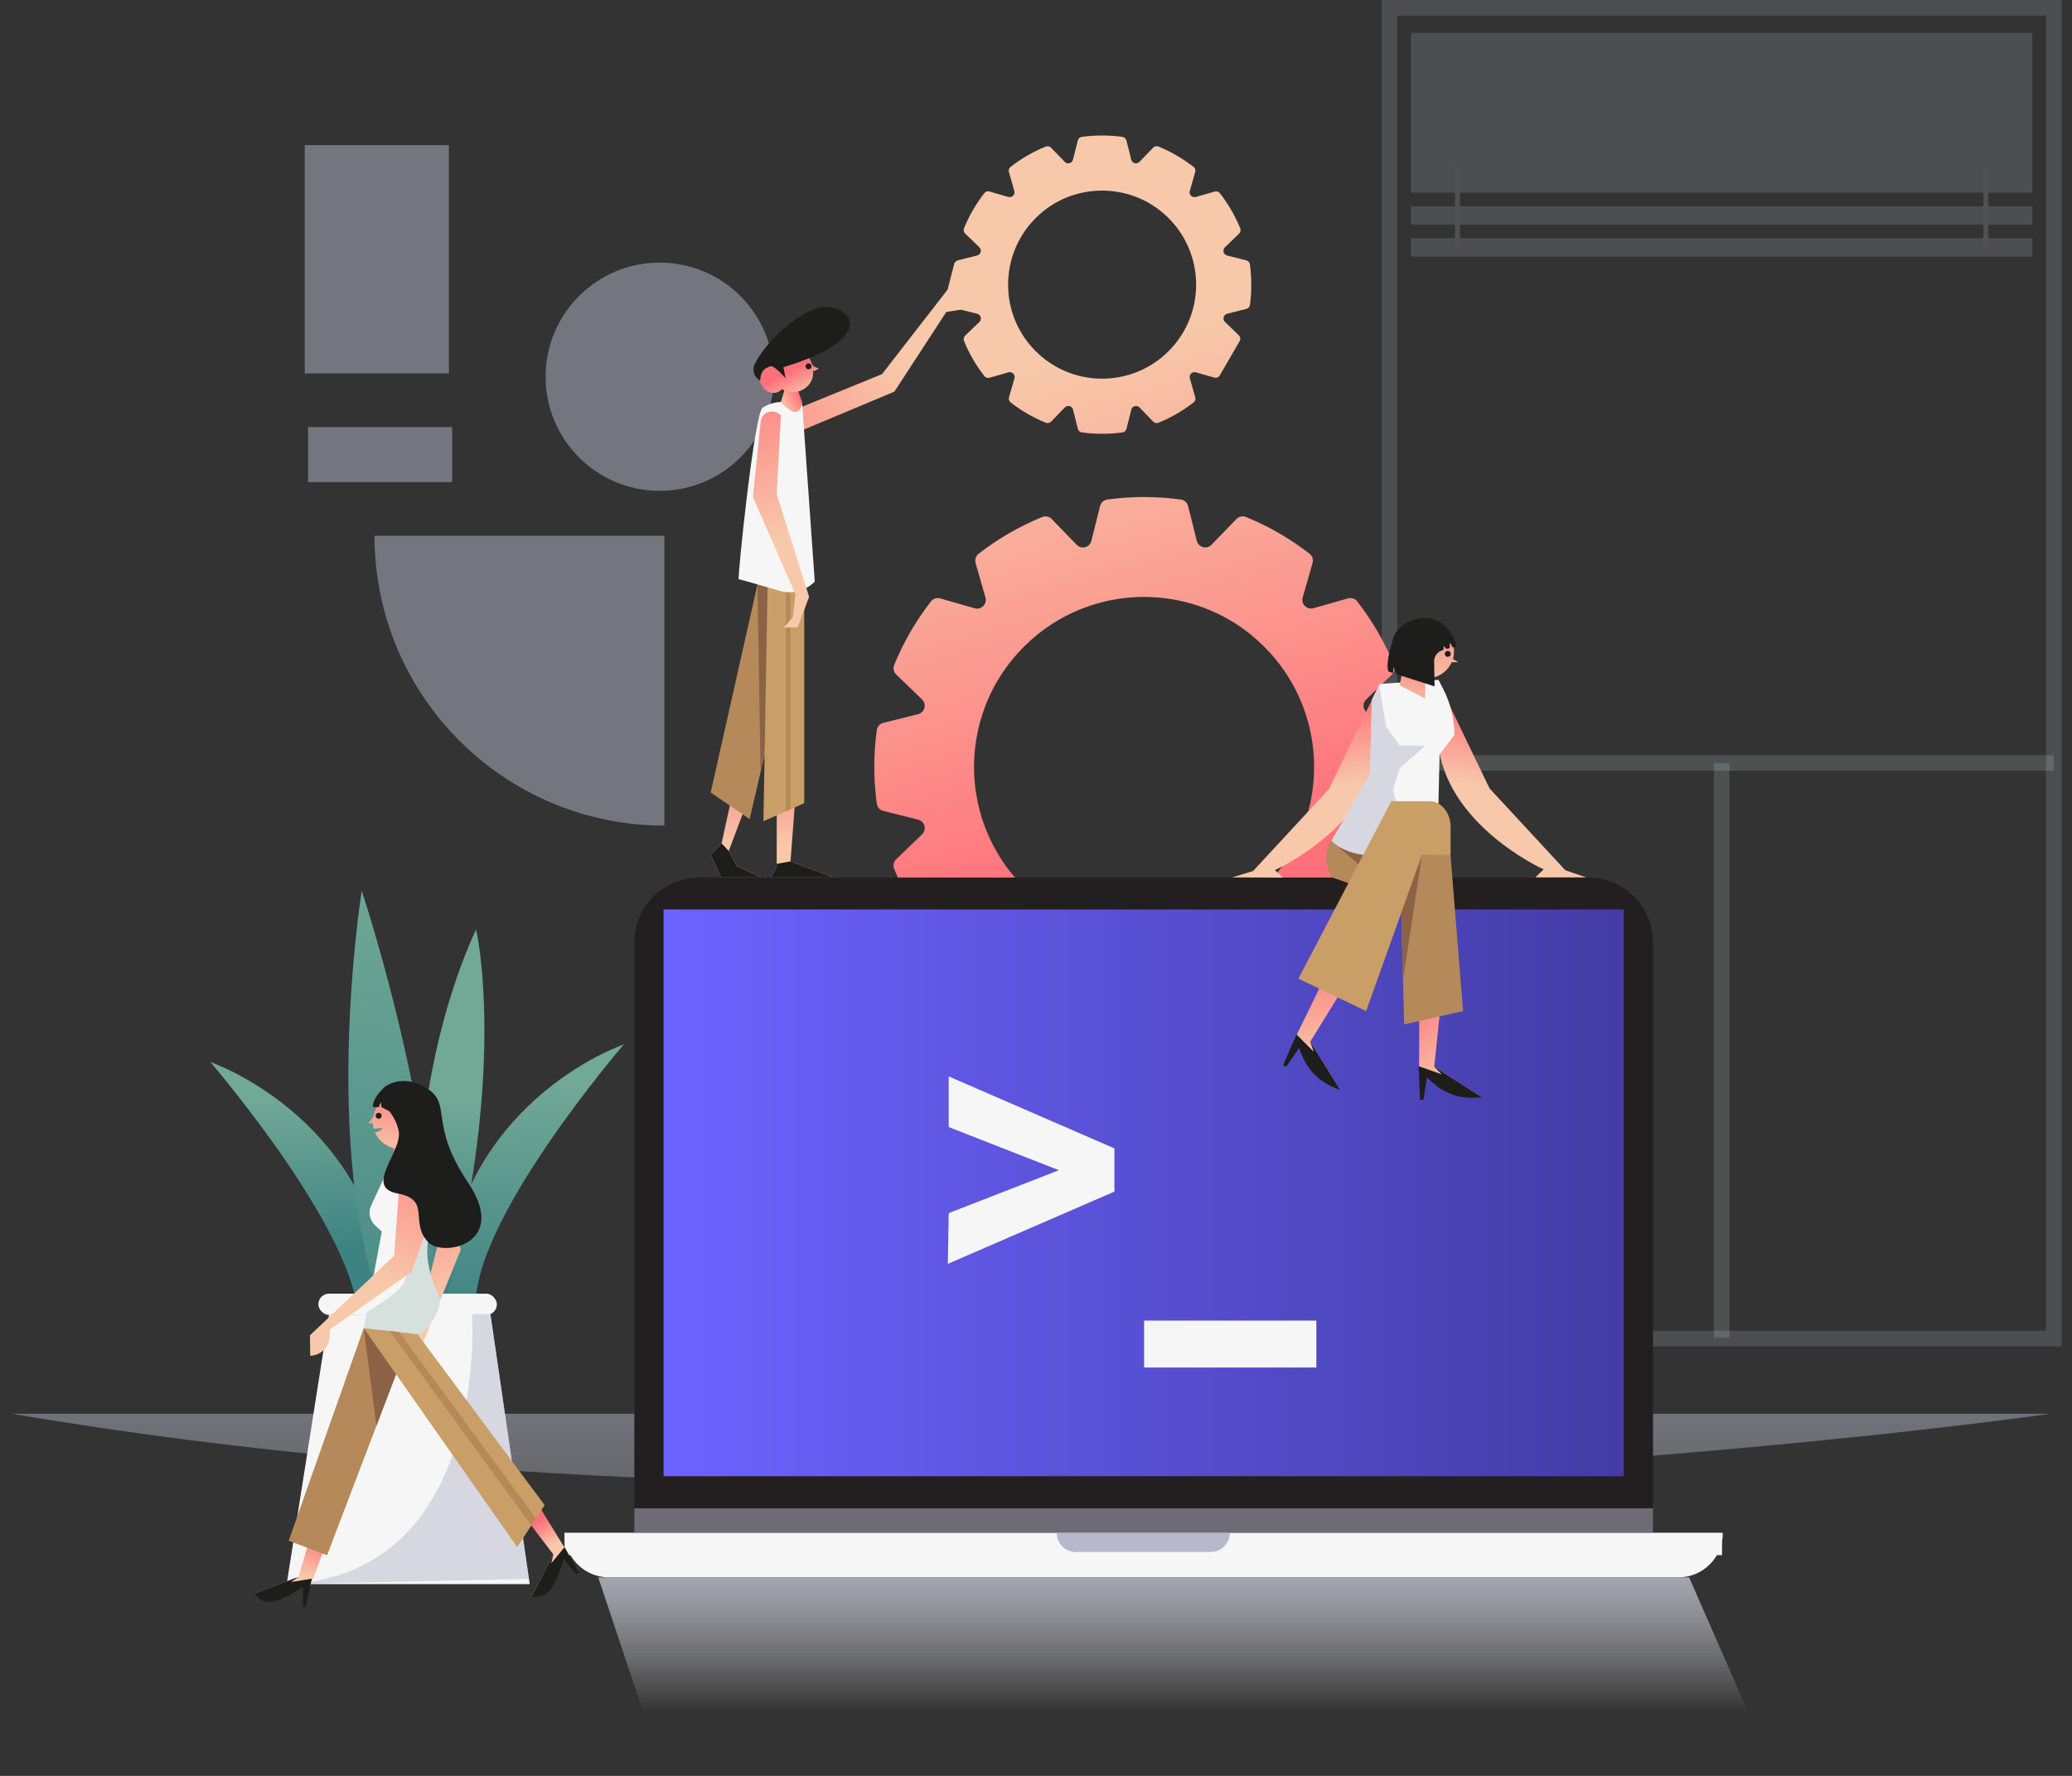 <?xml version="1.0" encoding="UTF-8"?>
<svg width="700px" height="600px" viewBox="0 0 700 600" version="1.1" xmlns="http://www.w3.org/2000/svg" xmlns:xlink="http://www.w3.org/1999/xlink">
    <rect x="0" y="0" width="700" height="600" fill="#333333" stroke="none"/>
    <!-- Generator: Sketch 55.2 (78181) - https://sketchapp.com -->
    <title>Artboard</title>
    <desc>Created with Sketch.</desc>
    <defs>
        <linearGradient x1="50%" y1="163.261%" x2="50%" y2="-18.941%" id="linearGradient-1">
            <stop stop-color="#FFFFFF" stop-opacity="0" offset="0%"></stop>
            <stop stop-color="#B6B8CC" offset="100%"></stop>
        </linearGradient>
        <linearGradient x1="29.685%" y1="-25.095%" x2="54.976%" y2="68.401%" id="linearGradient-2">
            <stop stop-color="#F7C9AA" offset="0%"></stop>
            <stop stop-color="#FF717A" offset="100%"></stop>
        </linearGradient>
        <linearGradient x1="54.954%" y1="68.324%" x2="100.711%" y2="237.467%" id="linearGradient-3">
            <stop stop-color="#F7C9AA" offset="0%"></stop>
            <stop stop-color="#FF717A" offset="100%"></stop>
        </linearGradient>
        <linearGradient x1="0%" y1="50.001%" x2="100.001%" y2="50.001%" id="linearGradient-4">
            <stop stop-color="#6C63FF" offset="0%"></stop>
            <stop stop-color="#433CA5" offset="100%"></stop>
        </linearGradient>
        <linearGradient x1="51.173%" y1="13.527%" x2="48.073%" y2="105.957%" id="linearGradient-5">
            <stop stop-color="#71A896" offset="0%"></stop>
            <stop stop-color="#3E8383" offset="100%"></stop>
        </linearGradient>
        <linearGradient x1="50.091%" y1="44.181%" x2="49.244%" y2="88.643%" id="linearGradient-6">
            <stop stop-color="#71A896" offset="0%"></stop>
            <stop stop-color="#3E8383" offset="100%"></stop>
        </linearGradient>
        <linearGradient x1="48.433%" y1="13.281%" x2="51.019%" y2="70.862%" id="linearGradient-7">
            <stop stop-color="#71A896" offset="0%"></stop>
            <stop stop-color="#3E8383" offset="100%"></stop>
        </linearGradient>
        <linearGradient x1="52.84%" y1="-7.758%" x2="46.631%" y2="127.736%" id="linearGradient-8">
            <stop stop-color="#71A896" offset="0%"></stop>
            <stop stop-color="#3E8383" offset="100%"></stop>
        </linearGradient>
        <linearGradient x1="49.913%" y1="55.152%" x2="53.926%" y2="9.836%" id="linearGradient-9">
            <stop stop-color="#F7C9AA" offset="0%"></stop>
            <stop stop-color="#FF717A" offset="100%"></stop>
        </linearGradient>
        <linearGradient x1="50.096%" y1="55.153%" x2="46.076%" y2="9.843%" id="linearGradient-10">
            <stop stop-color="#F7C9AA" offset="0%"></stop>
            <stop stop-color="#FF717A" offset="100%"></stop>
        </linearGradient>
        <linearGradient x1="48.681%" y1="78.493%" x2="42.019%" y2="-22.602%" id="linearGradient-11">
            <stop stop-color="#F7C9AA" offset="0%"></stop>
            <stop stop-color="#FF717A" offset="100%"></stop>
        </linearGradient>
        <linearGradient x1="54.755%" y1="84.659%" x2="15.226%" y2="-13.332%" id="linearGradient-12">
            <stop stop-color="#F7C9AA" offset="0%"></stop>
            <stop stop-color="#FF717A" offset="100%"></stop>
        </linearGradient>
        <linearGradient x1="44.325%" y1="130.553%" x2="60.223%" y2="-8.541%" id="linearGradient-13">
            <stop stop-color="#F7C9AA" offset="0%"></stop>
            <stop stop-color="#FF717A" offset="100%"></stop>
        </linearGradient>
        <linearGradient x1="49.292%" y1="109.041%" x2="50.872%" y2="-34.986%" id="linearGradient-14">
            <stop stop-color="#F7C9AA" offset="0%"></stop>
            <stop stop-color="#FF717A" offset="100%"></stop>
        </linearGradient>
        <linearGradient x1="50.134%" y1="69.868%" x2="40.669%" y2="-19.944%" id="linearGradient-15">
            <stop stop-color="#F7C9AA" offset="0%"></stop>
            <stop stop-color="#FF717A" offset="100%"></stop>
        </linearGradient>
        <linearGradient x1="42.251%" y1="73.122%" x2="57.111%" y2="15.894%" id="linearGradient-16">
            <stop stop-color="#F7C9AA" offset="0%"></stop>
            <stop stop-color="#FF717A" offset="100%"></stop>
        </linearGradient>
        <linearGradient x1="42.146%" y1="58.776%" x2="33.713%" y2="31.712%" id="linearGradient-17">
            <stop stop-color="#F7C9AA" offset="0%"></stop>
            <stop stop-color="#FF717A" offset="100%"></stop>
        </linearGradient>
        <linearGradient x1="48.508%" y1="61.574%" x2="67.554%" y2="-40.438%" id="linearGradient-18">
            <stop stop-color="#F7C9AA" offset="0%"></stop>
            <stop stop-color="#FF717A" offset="100%"></stop>
        </linearGradient>
        <linearGradient x1="166.482%" y1="65.239%" x2="71.625%" y2="28.371%" id="linearGradient-19">
            <stop stop-color="#F7C9AA" offset="0%"></stop>
            <stop stop-color="#FF717A" offset="100%"></stop>
        </linearGradient>
        <linearGradient x1="50.732%" y1="107.879%" x2="49.149%" y2="-34.425%" id="linearGradient-20">
            <stop stop-color="#F7C9AA" offset="0%"></stop>
            <stop stop-color="#FF717A" offset="100%"></stop>
        </linearGradient>
        <linearGradient x1="50%" y1="67.969%" x2="50%" y2="-20.724%" id="linearGradient-21">
            <stop stop-color="#FFFFFF" stop-opacity="0" offset="0%"></stop>
            <stop stop-color="#B6B8CC" offset="100%"></stop>
        </linearGradient>
        <linearGradient x1="61.603%" y1="46.887%" x2="-55.857%" y2="110.466%" id="linearGradient-22">
            <stop stop-color="#F7C9AA" offset="0%"></stop>
            <stop stop-color="#FF717A" offset="100%"></stop>
        </linearGradient>
        <linearGradient x1="49.927%" y1="71.686%" x2="49.46%" y2="-42.507%" id="linearGradient-23">
            <stop stop-color="#F7C9AA" offset="0%"></stop>
            <stop stop-color="#FF717A" offset="100%"></stop>
        </linearGradient>
        <linearGradient x1="49.789%" y1="65.625%" x2="48.977%" y2="-70.397%" id="linearGradient-24">
            <stop stop-color="#F7C9AA" offset="0%"></stop>
            <stop stop-color="#FF717A" offset="100%"></stop>
        </linearGradient>
        <linearGradient x1="31.652%" y1="79.239%" x2="68.24%" y2="27.896%" id="linearGradient-25">
            <stop stop-color="#F7C9AA" offset="0%"></stop>
            <stop stop-color="#FF717A" offset="100%"></stop>
        </linearGradient>
        <linearGradient x1="50.721%" y1="58.578%" x2="44.228%" y2="-31.281%" id="linearGradient-26">
            <stop stop-color="#F7C9AA" offset="0%"></stop>
            <stop stop-color="#FF717A" offset="100%"></stop>
        </linearGradient>
        <linearGradient x1="68.651%" y1="108.08%" x2="40.454%" y2="62.804%" id="linearGradient-27">
            <stop stop-color="#F7C9AA" offset="0%"></stop>
            <stop stop-color="#FF717A" offset="100%"></stop>
        </linearGradient>
    </defs>
    <g id="Artboard" stroke="none" stroke-width="1" fill="none" fill-rule="evenodd">
        <g id="Asset-1" transform="translate(4, 0)" fill-rule="nonzero">
            <path d="M0,477.651 L688.711,477.651 C688.711,477.651 315.827,531.422 0,477.651 Z" id="Path" fill="url(#linearGradient-1)" opacity="0.5"></path>
            <g id="Group" opacity="0.2" transform="translate(462.483, 0)" fill="#B6B8CC">
                <path d="M230.014,454.883 L0.315,454.883 L0.315,0 L230.014,0 L230.014,454.883 Z M5.574,449.628 L224.759,449.628 L224.759,5.255 L5.566,5.255 L5.574,449.628 Z" id="Shape"></path>
            </g>
            <g id="Group" opacity="0.2" transform="translate(472.306, 11.05)">
                <rect id="Rectangle" fill="#B6B8CC" x="0.385" y="0.065" width="209.902" height="53.988"></rect>
                <rect id="Rectangle" fill="#B6B8CC" x="0.385" y="69.479" width="209.902" height="6.184"></rect>
                <rect id="Rectangle" fill="#B6B8CC" x="0.385" y="58.674" width="209.902" height="6.184"></rect>
                <rect id="Rectangle" fill="#B6CCC6" x="193.748" y="44.476" width="1.686" height="28.392"></rect>
                <rect id="Rectangle" fill="#B6CCC6" x="15.237" y="44.476" width="1.686" height="28.392"></rect>
            </g>
            <g id="Group" opacity="0.2" transform="translate(465.348, 254.98)" fill="#B6CCC6">
                <rect id="Rectangle" x="0.078" y="0.168" width="224.439" height="5.255"></rect>
            </g>
            <g id="Group" opacity="0.2" transform="translate(574.625, 257.435)" fill="#B6CCC6">
                <rect id="Rectangle" x="0.393" y="0.34" width="5.255" height="194.104"></rect>
            </g>
            <path d="M473.668,259.101 C473.668,254.943 473.386,250.791 472.825,246.671 C472.664,245.479 471.792,244.505 470.623,244.216 L458.873,241.277 C457.839,241.016 457.028,240.216 456.752,239.186 C456.477,238.156 456.781,237.058 457.547,236.317 L466.261,227.889 C467.126,227.059 467.401,225.787 466.956,224.673 C463.811,216.97 459.623,209.736 454.51,203.173 C453.769,202.234 452.533,201.837 451.383,202.171 L439.735,205.494 C438.71,205.788 437.605,205.503 436.851,204.748 C436.096,203.994 435.811,202.889 436.105,201.864 L439.428,190.22 C439.763,189.07 439.366,187.833 438.426,187.093 C431.859,181.989 424.626,177.807 416.926,174.663 C415.813,174.215 414.54,174.489 413.709,175.355 L405.286,184.06 C404.544,184.826 403.445,185.129 402.415,184.853 C401.385,184.577 400.586,183.764 400.326,182.73 L397.383,170.98 C397.097,169.809 396.122,168.933 394.928,168.774 C386.685,167.649 378.327,167.649 370.085,168.774 C368.899,168.943 367.935,169.816 367.649,170.98 L364.711,182.73 C364.456,183.766 363.659,184.583 362.63,184.863 C361.6,185.144 360.5,184.844 359.754,184.08 L351.323,175.371 C350.493,174.511 349.226,174.236 348.115,174.675 C340.406,177.81 333.167,181.994 326.603,187.109 C325.664,187.853 325.268,189.09 325.6,190.24 L328.928,201.884 C329.222,202.91 328.937,204.014 328.182,204.769 C327.428,205.523 326.323,205.809 325.297,205.514 L313.653,202.183 C312.505,201.849 311.269,202.244 310.527,203.181 C305.418,209.742 301.231,216.972 298.085,224.668 C297.637,225.782 297.912,227.056 298.78,227.885 L307.506,236.325 C308.274,237.066 308.58,238.166 308.304,239.197 C308.029,240.229 307.216,241.03 306.18,241.289 L294.417,244.228 C293.248,244.516 292.373,245.49 292.211,246.683 C291.087,254.932 291.087,263.295 292.211,271.543 C292.379,272.73 293.253,273.695 294.417,273.978 L306.18,276.921 C307.216,277.179 308.029,277.979 308.305,279.01 C308.581,280.041 308.275,281.141 307.506,281.881 L298.772,290.308 C297.904,291.139 297.629,292.414 298.076,293.529 C301.224,301.224 305.41,308.453 310.518,315.012 C311.26,315.951 312.496,316.347 313.645,316.015 L325.302,312.688 C326.327,312.396 327.429,312.683 328.183,313.436 C328.937,314.19 329.223,315.293 328.932,316.318 L325.604,327.966 C325.266,329.118 325.661,330.36 326.603,331.105 C333.171,336.221 340.414,340.406 348.127,343.539 C349.238,343.983 350.508,343.708 351.336,342.843 L359.754,334.126 C360.496,333.357 361.596,333.052 362.627,333.328 C363.658,333.605 364.458,334.419 364.715,335.456 L367.653,347.206 C367.941,348.368 368.904,349.241 370.089,349.412 C378.332,350.533 386.689,350.533 394.932,349.412 C396.125,349.252 397.099,348.379 397.387,347.21 L400.326,335.46 C400.585,334.424 401.385,333.609 402.417,333.333 C403.448,333.057 404.549,333.362 405.291,334.13 L413.714,342.831 C414.544,343.696 415.816,343.971 416.93,343.527 C424.627,340.383 431.859,336.204 438.426,331.105 C439.366,330.363 439.763,329.125 439.428,327.974 L436.105,316.33 C435.814,315.305 436.1,314.202 436.854,313.449 C437.607,312.695 438.71,312.408 439.735,312.7 L451.076,315.941 C452.372,316.31 453.753,315.752 454.428,314.587 L466.531,293.668 C467.208,292.502 467.002,291.024 466.031,290.087 L457.547,281.902 C456.779,281.16 456.473,280.061 456.749,279.029 C457.024,277.998 457.838,277.197 458.873,276.937 L470.623,273.999 C471.786,273.713 472.658,272.749 472.825,271.563 C473.388,267.433 473.668,263.269 473.668,259.101 L473.668,259.101 Z M439.256,268.166 C438.643,272.084 437.615,275.926 436.191,279.626 C434.022,285.304 430.962,290.6 427.126,295.314 C424.616,298.389 421.802,301.202 418.727,303.712 C408.492,312.026 395.705,316.561 382.518,316.555 C375.504,316.553 368.549,315.273 361.993,312.778 C356.318,310.606 351.024,307.546 346.31,303.712 C343.235,301.202 340.421,298.389 337.911,295.314 C334.08,290.602 331.02,285.313 328.846,279.643 C327.42,275.943 326.394,272.101 325.784,268.183 C324.824,262.177 324.824,256.057 325.784,250.052 C326.394,246.134 327.42,242.292 328.846,238.592 C331.02,232.923 334.08,227.635 337.911,222.925 C340.42,219.849 343.234,217.035 346.31,214.527 C351.023,210.691 356.317,207.631 361.993,205.461 C365.693,204.035 369.535,203.009 373.453,202.4 C383.409,200.815 393.607,201.87 403.027,205.461 C408.704,207.63 413.998,210.691 418.711,214.527 C421.786,217.035 424.6,219.849 427.109,222.925 C430.946,227.637 434.006,232.932 436.175,238.608 C439.768,248.034 440.825,258.237 439.24,268.199 L439.256,268.166 Z" id="Shape" fill="url(#linearGradient-2)"></path>
            <path d="M418.727,96.18 C418.727,93.882 418.571,91.586 418.261,89.308 C418.162,88.652 417.677,88.12 417.033,87.962 L410.538,86.325 C409.971,86.175 409.528,85.733 409.375,85.167 C409.223,84.601 409.386,83.996 409.801,83.583 L414.618,78.925 C415.095,78.464 415.247,77.761 415.003,77.145 C413.264,72.892 410.949,68.898 408.123,65.276 C407.712,64.759 407.031,64.539 406.396,64.719 L399.958,66.557 C399.392,66.71 398.787,66.549 398.373,66.135 C397.958,65.721 397.796,65.117 397.948,64.551 L399.786,58.113 C399.967,57.477 399.748,56.793 399.229,56.382 C395.604,53.563 391.611,51.253 387.36,49.514 C386.746,49.271 386.045,49.421 385.584,49.895 L380.926,54.708 C380.512,55.123 379.908,55.286 379.342,55.133 C378.776,54.981 378.334,54.538 378.184,53.971 L376.547,47.476 C376.389,46.832 375.857,46.347 375.201,46.248 C370.643,45.626 366.023,45.626 361.465,46.248 C360.809,46.347 360.277,46.832 360.119,47.476 L358.482,53.971 C358.332,54.538 357.89,54.981 357.324,55.133 C356.758,55.286 356.153,55.123 355.739,54.708 L351.078,49.895 C350.619,49.421 349.92,49.27 349.306,49.51 C345.042,51.241 341.038,53.554 337.408,56.382 C336.889,56.793 336.67,57.477 336.851,58.113 L338.689,64.551 C338.841,65.116 338.679,65.719 338.265,66.133 C337.852,66.547 337.249,66.708 336.683,66.557 L330.286,64.694 C329.651,64.512 328.968,64.73 328.555,65.247 C325.731,68.87 323.418,72.864 321.679,77.116 C321.436,77.731 321.586,78.431 322.06,78.892 L326.885,83.562 C327.301,83.975 327.463,84.579 327.312,85.145 C327.161,85.711 326.719,86.153 326.153,86.304 L319.649,87.941 C319.005,88.1 318.52,88.632 318.422,89.288 C317.799,93.848 317.799,98.471 318.422,103.031 C318.52,103.688 319.005,104.219 319.649,104.378 L326.153,106.015 C326.719,106.166 327.161,106.608 327.312,107.174 C327.463,107.74 327.301,108.344 326.885,108.757 L322.06,113.423 C321.584,113.885 321.434,114.587 321.679,115.203 C323.417,119.456 325.731,123.449 328.555,127.072 C328.967,127.591 329.65,127.81 330.286,127.629 L336.724,125.787 C337.29,125.635 337.895,125.797 338.309,126.212 C338.723,126.626 338.883,127.231 338.73,127.797 L336.872,134.243 C336.692,134.878 336.912,135.559 337.428,135.97 C341.059,138.797 345.063,141.108 349.326,142.838 C349.94,143.078 350.639,142.927 351.098,142.453 L355.76,137.64 C356.173,137.225 356.777,137.062 357.343,137.213 C357.909,137.364 358.351,137.806 358.502,138.372 L360.139,144.872 C360.298,145.516 360.829,146.001 361.486,146.1 C366.043,146.716 370.663,146.716 375.221,146.1 C375.877,146.001 376.409,145.516 376.568,144.872 L378.205,138.372 C378.356,137.806 378.798,137.364 379.364,137.213 C379.93,137.062 380.534,137.225 380.947,137.64 L385.604,142.453 C386.065,142.927 386.766,143.077 387.381,142.834 C391.632,141.096 395.626,138.783 399.25,135.962 C399.772,135.555 399.993,134.87 399.806,134.235 L397.969,127.797 C397.814,127.23 397.975,126.624 398.391,126.209 C398.806,125.794 399.412,125.633 399.978,125.787 L406.248,127.58 C406.963,127.778 407.723,127.471 408.098,126.831 L414.79,115.265 C415.159,114.619 415.047,113.805 414.516,113.284 L409.821,108.749 C409.406,108.335 409.244,107.731 409.396,107.165 C409.548,106.598 409.991,106.157 410.558,106.007 L417.053,104.37 C417.698,104.211 418.182,103.679 418.281,103.023 C418.584,100.755 418.733,98.469 418.727,96.18 L418.727,96.18 Z M399.704,101.19 C399.363,103.355 398.795,105.479 398.01,107.525 C396.809,110.664 395.116,113.591 392.996,116.198 C391.609,117.899 390.054,119.455 388.355,120.843 C385.748,122.962 382.82,124.653 379.682,125.853 C374.476,127.841 368.839,128.425 363.336,127.547 C361.165,127.211 359.037,126.643 356.988,125.853 C353.85,124.653 350.922,122.962 348.315,120.843 C346.617,119.453 345.063,117.897 343.674,116.198 C341.556,113.594 339.864,110.671 338.66,107.538 C335.879,100.221 335.879,92.139 338.66,84.823 C339.859,81.676 341.551,78.74 343.674,76.126 C345.063,74.426 346.617,72.87 348.315,71.48 C350.921,69.36 353.849,67.669 356.988,66.471 C360.617,65.094 364.467,64.391 368.349,64.396 C372.227,64.396 376.072,65.105 379.694,66.487 C382.833,67.685 385.761,69.376 388.367,71.497 C390.062,72.88 391.612,74.431 392.996,76.126 C398.688,83.135 401.127,92.236 399.704,101.153 L399.704,101.19 Z" id="Shape" fill="url(#linearGradient-3)"></path>
            <rect id="Rectangle" fill="#F6F6F6" x="186.72" y="517.915" width="391.052" height="7.51"></rect>
            <path d="M232.191,296.484 L532.568,296.484 C544.656,296.484 554.456,306.284 554.456,318.372 L554.456,517.915 L210.303,517.915 L210.303,318.372 C210.303,306.284 220.103,296.484 232.191,296.484 Z" id="Path" fill="#231F20"></path>
            <rect id="Rectangle" fill="url(#linearGradient-4)" x="220.183" y="307.273" width="324.389" height="191.488"></rect>
            <rect id="Rectangle" fill="#B6B8CC" opacity="0.5" x="210.303" y="509.611" width="344.149" height="8.304"></rect>
            <path d="M186.72,517.915 L578.038,517.915 L578.038,517.915 C578.038,526.211 571.313,532.936 563.018,532.936 L201.741,532.936 C193.445,532.936 186.72,526.211 186.72,517.915 L186.72,517.915 L186.72,517.915 Z" id="Path" fill="#F6F6F6"></path>
            <path d="M411.479,517.915 C411.479,519.621 410.801,521.256 409.596,522.462 C408.39,523.668 406.754,524.345 405.049,524.345 L359.443,524.345 C355.892,524.345 353.014,521.466 353.014,517.915 L411.479,517.915 Z" id="Path" fill="#B6B8CC"></path>
            <polygon id="Path" fill="#F6F6F6" points="316.51 363.671 372.495 387.995 372.495 402.598 316.216 427.007 316.518 409.866 353.734 395.362 316.51 380.795"></polygon>
            <polygon id="Path" fill="#F6F6F6" points="382.518 462.033 382.518 446.173 440.718 446.173 440.718 462.033"></polygon>
            <path d="M156.814,442.465 C154.469,413.529 206.746,352.879 206.746,352.879 C206.746,352.879 148.375,372.561 145.662,439.752 L156.814,442.465 Z" id="Path" fill="url(#linearGradient-5)"></path>
            <path d="M141.25,446.869 C127.674,371.971 156.859,314.067 156.859,314.067 C156.859,314.067 167.501,359.542 147.254,437.595 L141.25,446.869 Z" id="Path" fill="url(#linearGradient-6)"></path>
            <path d="M117,448.416 C119.345,419.476 67.068,358.829 67.068,358.829 C67.068,358.829 125.435,378.512 128.149,445.703 L117,448.416 Z" id="Path" fill="url(#linearGradient-7)"></path>
            <path d="M128.636,449.693 C102.896,397.109 118.207,300.921 118.207,300.921 C118.207,300.921 148.944,393.393 141.43,448.093 L128.636,449.693 Z" id="Path" fill="url(#linearGradient-8)"></path>
            <polygon id="Path" fill="#F6F6F6" points="174.962 535.216 92.849 535.216 107.157 444.266 133.899 443.984 161.685 443.984 174.704 533.435"></polygon>
            <rect id="Rectangle" fill="#F6F6F6" x="103.551" y="437.075" width="60.311" height="7.199" rx="3.6"></rect>
            <path d="M174.704,533.435 L92.849,535.216 C161.673,532.011 155.468,443.984 155.468,443.984 L161.685,443.984 L174.704,533.435 Z" id="Path" fill="#B6B8CC" opacity="0.5"></path>
            <path d="M482.128,230.853 L499.22,266.362 L524.84,294.041 L531.888,296.431 L514.698,296.431 L517.502,293.738 C517.502,293.738 483.827,278.595 481.772,250.08 C480.745,235.49 482.128,230.853 482.128,230.853 Z" id="Path" fill="url(#linearGradient-9)"></path>
            <path d="M462.074,231.082 L444.982,266.591 L419.345,294.27 L412.297,296.435 L429.487,296.488 L426.688,293.971 C426.688,293.971 460.359,278.828 462.417,250.31 C463.453,235.719 462.074,231.082 462.074,231.082 Z" id="Path" fill="url(#linearGradient-10)"></path>
            <polygon id="Path" fill="url(#linearGradient-11)" points="451.879 330.491 438.651 351.941 448.809 368.329 432.855 352.142 445.134 326.93"></polygon>
            <path d="M438.651,351.941 L439.817,355.33 L434.001,349.498 L429.471,359.93 L430.531,360.393 L434.836,354.151 L436.138,357.172 C438.072,361.646 441.639,365.214 446.112,367.15 L448.829,368.329 L438.651,351.941 Z" id="Path" fill="#1D1D1B"></path>
            <polygon id="Path" fill="url(#linearGradient-12)" points="483.151 335.357 480.54 360.422 496.801 370.78 475.408 363.115 475.531 335.075"></polygon>
            <path d="M480.54,360.422 L483.061,362.967 L475.285,360.237 L475.731,371.603 L476.885,371.558 L478.056,364.068 L480.54,366.221 C484.216,369.412 488.969,371.084 493.834,370.895 L496.793,370.78 L480.54,360.422 Z" id="Path" fill="#1D1D1B"></path>
            <path d="M490.273,341.607 L470.366,346.109 L469.31,304.527 L451.543,298.363 L445.973,296.427 C443.415,291.843 443.333,287.619 445.658,284.059 C446.785,282.41 448.229,281.002 449.906,279.917 L456.671,275.341 L486.049,288.95 L490.273,341.607 Z" id="Path" fill="#B58959"></path>
            <polygon id="Path" fill="#8C6246" points="476.431 288.716 469.985 331.134 469.31 304.535 445.846 284.063"></polygon>
            <path d="M487.33,248.349 L482.345,254.898 L481.588,287.668 C481.588,287.668 471.524,289.874 461.652,289.375 C455.464,289.068 449.374,287.697 445.846,284.055 L458.799,261.61 L459.471,236.488 L461.926,231.413 L462.09,231.078 L481.973,229.686 L483.544,232.723 C486.041,237.553 487.34,242.912 487.33,248.349 L487.33,248.349 Z" id="Path" fill="#F6F6F6"></path>
            <path d="M466.576,266.75 L469.297,277.248 L461.664,289.359 C455.476,289.052 449.386,287.681 445.858,284.038 L458.799,261.61 L459.471,236.488 L461.926,231.413 L464.267,245.525 L468.884,251.939 L477.512,251.939 L468.884,259.568 L466.576,266.75 Z" id="Path" fill="#B6B8CC" opacity="0.5"></path>
            <path d="M434.652,330.651 L457.527,341.607 L476.443,288.716 L486.061,288.929 L486.061,279.086 C486.061,275.12 483.172,270.708 479.206,270.708 L466.027,270.708 L434.652,330.651 Z" id="Path" fill="#CA9E67"></path>
            <polygon id="Path" fill="url(#linearGradient-13)" points="471.614 217.666 468.855 231.532 477.479 236.018 477.479 217.666"></polygon>
            <path d="M488.603,223.735 L486.847,222.63 C488.262,217.895 485.664,212.892 480.977,211.326 C476.29,209.76 471.206,212.196 469.489,216.83 C467.773,221.464 470.044,226.624 474.62,228.488 C479.197,230.353 484.427,228.249 486.438,223.735 L488.603,223.735 Z" id="Path" fill="url(#linearGradient-14)"></path>
            <ellipse id="Oval" fill="#1D1D1B" cx="485.112" cy="220.92" rx="1" ry="1"></ellipse>
            <path d="M473.759,209.374 C468.79,210.933 466.801,214.097 466.191,217.363 L466.191,217.363 C466.191,217.363 464.038,224.169 465.049,226.842 L466.588,227.423 L466.834,225.303 C467.069,226.14 467.361,226.96 467.705,227.759 L480.651,231.9 L480.495,223.531 C480.464,221.959 481.376,220.521 482.812,219.88 L483.712,219.471 L483.712,218.218 L484.653,219.241 L485.779,219.004 L485.779,217.019 L486.79,218.767 L488.018,218.566 C488.21,217.248 484.175,206.108 473.759,209.374 Z" id="Path" fill="#1D1D1B"></path>
            <path d="M146.181,398.836 L151.653,422.271 L138.933,453.618 L143.578,460.985 L138.147,464.668 L134.345,458.898 L143.759,420.917 L126.282,396.18 L129.196,394.134 C131.989,392.174 135.511,391.567 138.799,392.477 C142.086,393.387 144.794,395.72 146.181,398.836 L146.181,398.836 Z" id="Path" fill="url(#linearGradient-15)"></path>
            <polygon id="Path" fill="url(#linearGradient-16)" points="102.859 512.382 96.868 532.744 81.782 538.518 100.821 535.805 109.375 513.291"></polygon>
            <path d="M96.864,532.744 L94.338,534.516 L101.349,533.366 L99.258,542.951 L98.284,542.738 L98.419,536.19 L95.984,537.647 C92.382,539.804 86.844,542.967 83.705,540.184 L81.79,538.49 L96.864,532.744 Z" id="Path" fill="#1D1D1B"></path>
            <polygon id="Path" fill="url(#linearGradient-17)" points="169.793 507.88 182.943 525.188 175.441 539.591 187.936 524.873 175.285 504.258"></polygon>
            <path d="M182.947,525.188 L182.231,528.196 L186.733,522.704 L191.497,531.278 L190.625,531.765 L186.409,526.764 L185.542,529.469 C184.261,533.468 182.177,539.05 177.99,539.386 L175.445,539.591 L182.947,525.188 Z" id="Path" fill="#1D1D1B"></path>
            <polygon id="Path" fill="#B58959" points="135.061 450.503 106.498 525.462 93.532 520.539 118.883 448.715"></polygon>
            <polygon id="Path" fill="#8C6246" points="118.887 448.715 123.16 481.735 135.061 450.503"></polygon>
            <polygon id="Path" fill="#CA9E67" points="180 508.523 170.726 522.7 118.883 448.715 137.001 450.72"></polygon>
            <path d="M118.887,448.715 L137.001,450.72 C140.362,450.557 145.633,441.626 144.409,438.495 C142.596,433.87 137.861,424.277 141.868,414.855 C146.124,404.877 145.985,398.693 144.233,394.858 C141.516,388.879 134.877,388.613 134.877,388.613 L128.984,390.941 L121.4,407.259 C120.339,409.546 120.867,412.255 122.709,413.975 L124.977,416.095 L119.918,443.247 L118.887,448.715 Z" id="Path" fill="#F6F6F6"></path>
            <path d="M118.887,448.715 L137.001,450.72 C140.362,450.557 145.633,441.626 144.409,438.495 C142.596,433.87 137.861,424.277 141.868,414.855 C146.124,404.877 145.985,398.693 144.233,394.858 L135.061,393.888 C135.061,393.888 135.7,428.939 132.135,433.924 C129.786,437.198 123.749,441.02 119.914,443.231 L118.887,448.715 Z" id="Path" fill="#B6CCC6" opacity="0.5"></path>
            <path d="M143.1,407.018 L135.037,429.696 L107.398,449.202 L107.398,451.347 C107.373,454.996 104.45,457.965 100.801,458.046 L100.801,458.046 L100.723,451.134 L129.168,424.265 L131.353,393.9 L131.353,393.9 C134.757,393.764 138.043,395.155 140.316,397.693 C142.588,400.23 143.609,403.65 143.1,407.018 L143.1,407.018 Z" id="Path" fill="url(#linearGradient-18)"></path>
            <polygon id="Path" fill="url(#linearGradient-19)" points="127.027 382.387 129.634 390.999 135.061 390.794 133.51 380.018 126.282 379.514"></polygon>
            <path d="M122.034,379.514 C121.981,380.13 122.025,380.75 122.165,381.352 L125.132,381.086 C125.132,381.086 124.932,382.347 122.677,382.535 C124.458,386.735 129.048,388.996 133.464,387.847 C137.879,386.699 140.786,382.487 140.294,377.951 C139.802,373.415 136.06,369.925 131.501,369.75 C126.942,369.574 122.943,372.766 122.104,377.251 L120.438,379.514 L122.034,379.514 Z" id="Path" fill="url(#linearGradient-20)"></path>
            <ellipse id="Oval" fill="#1D1D1B" cx="123.929" cy="376.965" rx="1" ry="1"></ellipse>
            <path d="M125.402,367.76 C125.546,367.6 125.702,367.452 125.869,367.318 C129.254,364.662 135.029,364.224 140.603,367.956 C148.653,373.326 140.918,379.96 154.109,399.532 C168.065,420.233 145.78,424.813 140.754,419.759 C134.145,413.112 141.937,405.36 130.302,403.224 C118.666,401.087 132.299,388.858 130.645,381.917 C130.12,379.551 129.054,377.339 127.531,375.454 L124.829,374.042 L124.752,372.311 L123.933,374.042 L121.965,374.042 C121.862,371.509 124.351,368.791 125.402,367.76 Z" id="Path" fill="#1D1D1B"></path>
            <polygon id="Path" fill="#B58959" points="130.789 450.033 177.074 513 175.441 515.312 127.658 449.685"></polygon>
            <path d="M220.447,181.013 L220.447,181.013 L220.447,278.937 L122.527,278.937 L122.527,278.937 C122.527,224.856 166.367,181.015 220.447,181.013 L220.447,181.013 Z" id="Path" fill="#B6B8CC" opacity="0.5" transform="translate(171.487, 229.975) rotate(-90) translate(-171.487, -229.975) "></path>
            <polygon id="Rectangle" fill="#B6B8CC" opacity="0.5" transform="translate(123.303, 87.595) rotate(-90) translate(-123.303, -87.595) " points="84.747 63.252 161.859 63.252 161.859 111.939 84.747 111.939"></polygon>
            <path d="M218.879,88.727 C240.173,88.727 257.435,105.989 257.435,127.283 C257.435,148.577 240.173,165.839 218.879,165.839 C197.585,165.839 180.323,148.577 180.323,127.283 C180.323,105.989 197.585,88.727 218.879,88.727 Z" id="Rectangle" fill="#B6B8CC" opacity="0.5" transform="translate(218.879, 127.283) rotate(-90) translate(-218.879, -127.283) "></path>
            <polygon id="Rectangle" fill="#B6B8CC" opacity="0.5" transform="translate(124.416, 153.583) rotate(-90) translate(-124.416, -153.583) " points="115.119 129.239 133.713 129.239 133.713 177.927 115.119 177.927"></polygon>
            <polygon id="Path" fill="url(#linearGradient-21)" points="220.449 599.787 595.936 599.787 566.656 532.936 198.102 532.936"></polygon>
            <polygon id="Path" fill="url(#linearGradient-22)" points="258.393 140.935 293.988 126.397 316.126 97.854 318.54 88.477 318.54 97.854 321.356 104.476 315.688 105.413 298.154 132.319 258.401 148.973"></polygon>
            <polygon id="Path" fill="url(#linearGradient-23)" points="253.269 296.484 239.628 296.484 236.095 288.786 239.787 284.935 244.682 262.457 248.132 271.768 242.198 287.501 244.924 292.633"></polygon>
            <polygon id="Path" fill="url(#linearGradient-24)" points="277.506 296.484 256.477 296.484 258.405 292.797 258.405 271.928 264.827 267.921 263.063 291.033 268.678 293.116"></polygon>
            <polygon id="Path" fill="#B58959" points="252.307 195.626 236.095 267.757 249.258 276.745 267.7 197.452"></polygon>
            <polygon id="Path" fill="#8C6246" points="251.898 197.443 252.941 260.898 264.72 200.705"></polygon>
            <polygon id="Path" fill="#CA9E67" points="255.36 195.626 253.911 277.465 267.7 271.367 267.7 197.452"></polygon>
            <polygon id="Path" fill="#B58959" points="263.05 196.899 263.05 273.426 261.508 274.105 261.508 196.899"></polygon>
            <path d="M266.967,135.814 C266.967,135.814 266.714,137.578 266.251,141.27 C265.789,144.962 259.813,135.814 259.813,135.814 L263.108,124.85 L266.967,135.814 Z" id="Path" fill="url(#linearGradient-25)"></path>
            <path d="M259.813,135.814 C257.623,135.893 255.495,136.557 253.649,137.738 C250.809,139.666 245.083,195.683 245.566,195.683 C245.857,195.683 253.482,197.889 259.387,199.613 C263.617,200.856 268.188,199.652 271.256,196.486 L271.256,196.486 L266.967,135.814 C266.967,135.814 266.513,143.357 259.813,135.814 Z" id="Path" fill="#F6F6F6"></path>
            <polygon id="Path" fill="#1D1D1B" points="244.924 292.633 253.269 296.484 239.628 296.484 236.095 288.786 239.787 284.935 242.198 287.501"></polygon>
            <polygon id="Path" fill="#1D1D1B" points="277.506 296.484 256.477 296.484 258.405 292.797 258.405 291.835 263.063 291.033 268.678 293.116"></polygon>
            <path d="M259.813,140.3 L258.393,166.87 L269.341,201.63 L265.465,212.005 L260.808,212.005 L263.869,208.49 L264.72,200.714 L250.359,167.971 L252.974,142.498 C253.112,141.125 253.972,139.93 255.231,139.365 C256.49,138.8 257.955,138.95 259.072,139.76 L259.813,140.3 Z" id="Path" fill="url(#linearGradient-26)"></path>
            <path d="M254.353,124.666 C254.726,124.413 255.143,124.232 255.581,124.13 C255.429,121.688 256.549,119.341 258.544,117.925 C261.859,115.662 266.599,116.828 269.128,120.532 C269.672,121.315 270.086,122.18 270.356,123.094 C270.561,123.913 272.566,124.424 272.566,124.424 C272.084,124.967 271.414,125.306 270.692,125.374 C270.901,127.763 269.753,130.068 267.72,131.341 C265.473,132.876 262.572,132.831 260.145,131.488 C259.941,131.727 259.707,131.939 259.449,132.119 C257.607,133.375 254.975,132.724 253.572,130.666 C252.168,128.607 252.524,125.922 254.353,124.666 Z" id="Path" fill="url(#linearGradient-27)"></path>
            <path d="M276.029,103.78 C285.798,105.029 289.486,115.387 260.677,124.052 L261.393,127.789 C261.393,127.789 257.472,123.151 256.109,123.774 C254.746,124.396 253.068,124.731 252.802,128.578 L252.802,128.578 C250.813,127.544 249.991,125.127 250.936,123.094 C254.362,115.715 267.765,102.729 276.029,103.78 Z" id="Path" fill="#1D1D1B"></path>
            <ellipse id="Oval" fill="#1D1D1B" transform="translate(269.152, 123.767) rotate(-22.44) translate(-269.152, -123.767) " cx="269.152" cy="123.767" rx="1" ry="1"></ellipse>
        </g>
    </g>
</svg>